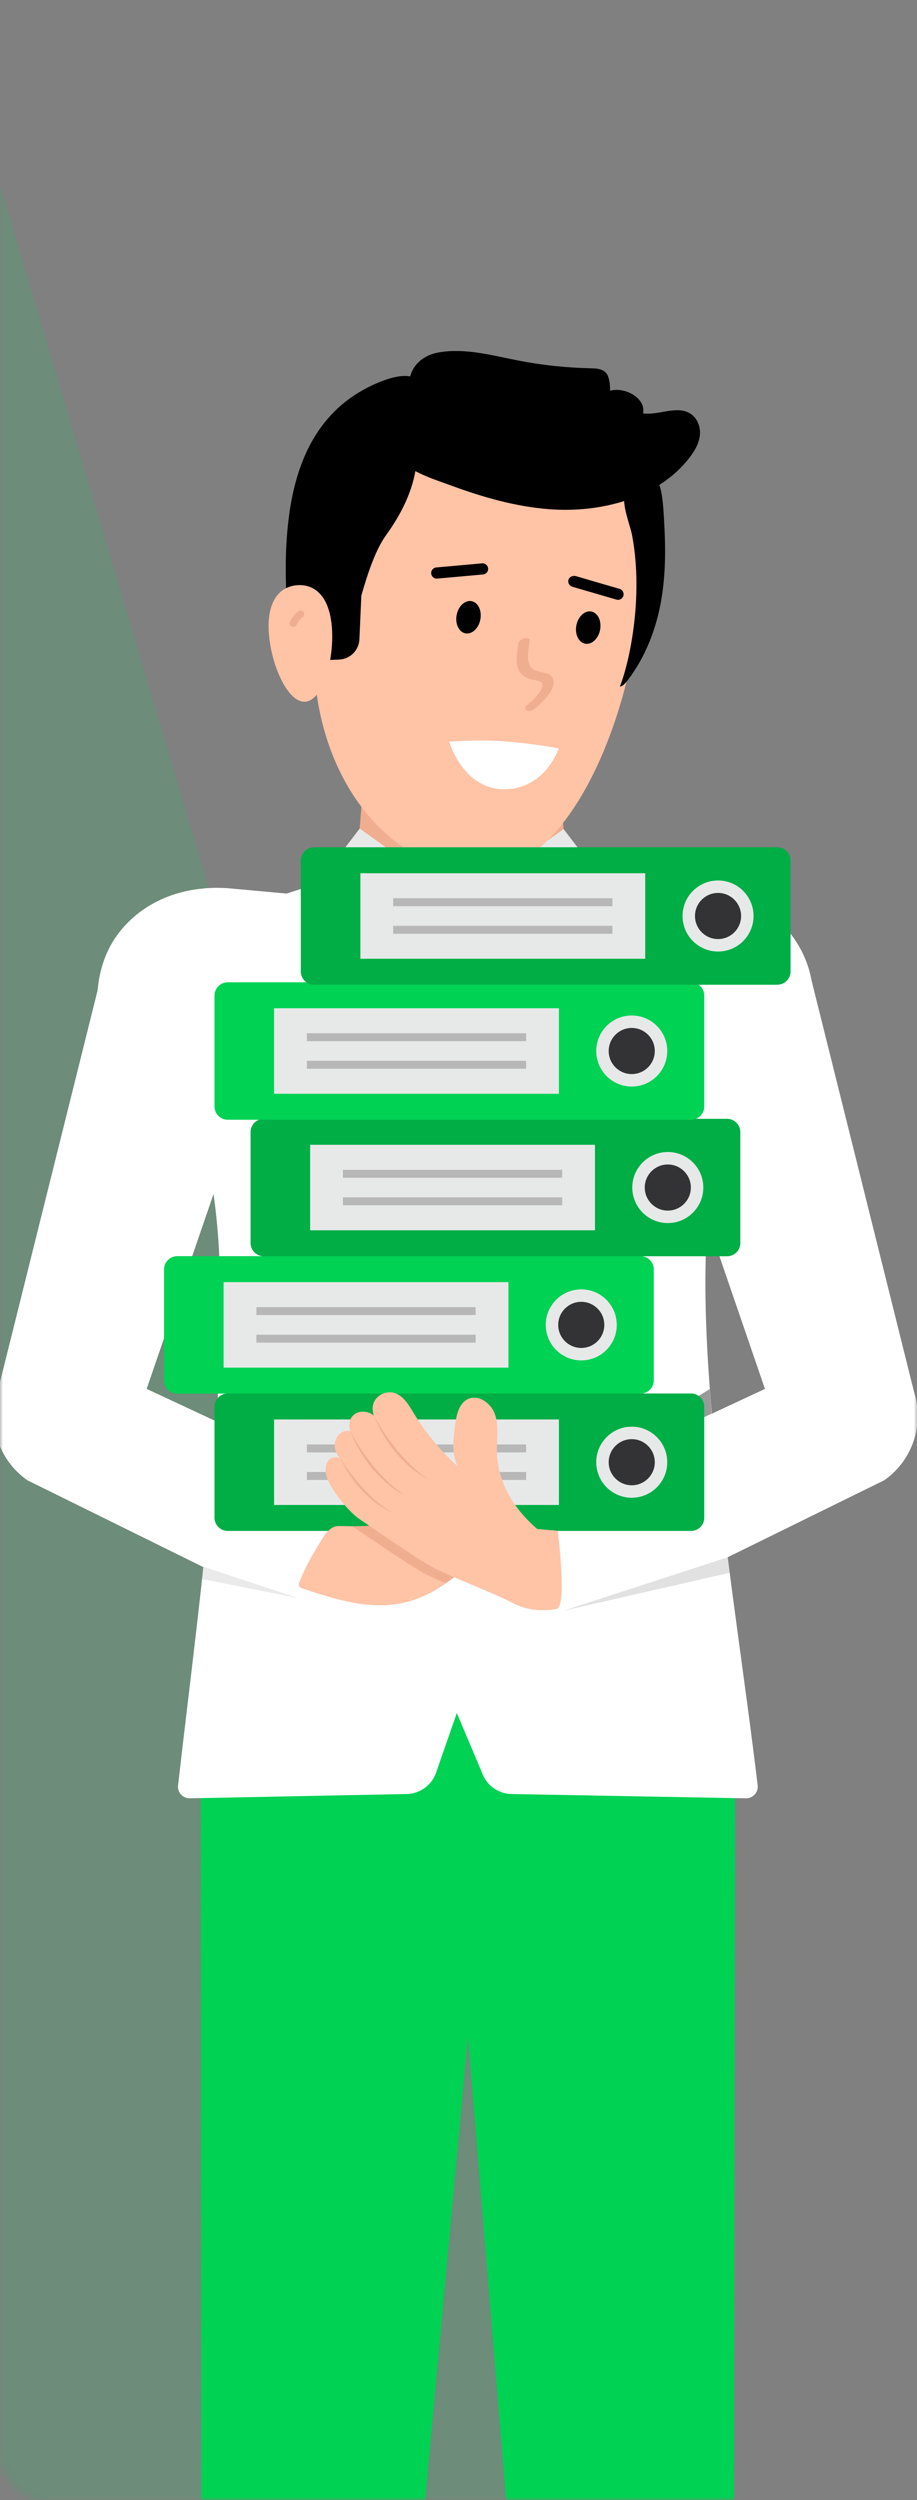 <svg width="149" height="406" viewBox="0 0 149 406" fill="none" xmlns="http://www.w3.org/2000/svg">
<rect x="0" y="0" width="149" height="406" fill="#808080" stroke="none"/>
<mask id="mask0_214_1635" style="mask-type:alpha" maskUnits="userSpaceOnUse" x="0" y="0" width="149" height="406">
<rect x="0.5" y="0.5" width="148" height="405" rx="6.5" fill="#00D254" stroke="#00D254"/>
</mask>
<g mask="url(#mask0_214_1635)">
<path d="M-768.927 943.435L-1228 749.781L-296.293 384.453L-553.618 -482.376L-94.604 -288.746L162.751 578.161L-768.927 943.435Z" fill="#00D254" fill-opacity="0.15"/>
<g clip-path="url(#clip0_214_1635)">
<path d="M119.165 472.294L119.447 288.531L97.065 256.627L76.031 260.086L54.997 256.627L32.615 288.531L32.748 472.098H62.965L76.031 330.822L87.666 471.711L119.165 472.294Z" fill="#00D254"/>
<path d="M92.305 141.77L90.141 120.396L75.8 123.817V123.532L75.092 123.674L74.385 123.532V123.817L59.532 120.739L57.879 141.77L51.712 143.855V161.015H101.119V144.749L92.305 141.77Z" fill="#F0AE91"/>
<path d="M115.924 190.524H135.832L132.146 162.535C132.146 161.82 132.107 161.113 132.032 160.414C130.955 150.405 121.401 143.477 111.376 144.392L103.447 145.115V145.097L97.428 143.162L94.572 142.244L93.089 141.775V138.544L74.981 146.377L56.95 138.544V141.775L55.468 142.244L46.574 145.115L37.496 144.286C32.036 143.787 26.41 145.084 22.169 148.558C18.378 151.663 15.773 156.174 15.773 162.947L13.718 185.862L15.302 191.08L34.115 190.523C38.871 214.733 32.603 257.727 28.93 289.95C28.802 291.072 29.676 292.034 30.804 292.043L65.966 291.348C68.299 291.348 70.346 289.792 70.969 287.544L74.229 278.193L78.291 287.817C79.004 289.928 80.983 291.348 83.211 291.348L121.181 292.042C122.332 292.063 123.245 291.087 123.109 289.945C119.327 258.119 111.528 215.629 115.924 190.523L115.924 190.524Z" fill="white"/>
<path d="M74.981 146.377L65.659 150.402L66.282 153.639L71.797 161.075L66.868 237.185L73.536 246.135L80.885 237.016L78.153 160.507L84.096 153.418L80.011 147.533L74.981 146.377Z" fill="#445E8E"/>
<path d="M91.585 134.651L74.981 146.377L84.85 160.507L98.321 143.451L91.585 134.651Z" fill="#E7E9E8"/>
<path d="M58.446 134.559L74.981 146.377L65.112 160.507L51.64 143.451L58.446 134.559Z" fill="#E7E9E8"/>
<path d="M85.454 66.826C70.487 63.928 55.907 76.184 51.918 96.784C47.929 117.385 57.368 137.699 74.634 141.578C87.607 144.493 98.288 127.643 102.609 107.215C107.815 82.603 100.42 69.724 85.454 66.826Z" fill="#FFC3A6"/>
<path d="M86.502 115.33C86.608 115.282 86.713 115.22 86.806 115.148C86.956 115.032 90.49 112.27 89.909 110.332C89.642 109.499 88.767 109.315 87.994 109.153C87.136 108.972 86.326 108.802 85.958 107.757C85.695 107.146 85.731 105.974 86.061 104.147C86.126 103.786 85.77 103.566 85.267 103.655C84.764 103.744 84.304 104.107 84.239 104.468C83.87 106.521 83.849 107.772 84.172 108.523C84.685 109.986 85.993 110.26 86.946 110.462C87.648 110.609 87.991 110.697 88.105 111.052C88.467 112.257 85.733 114.414 85.706 114.436C85.3 114.75 85.216 115.165 85.519 115.362C85.753 115.514 86.144 115.493 86.498 115.333L86.502 115.33Z" fill="#F0AE91"/>
<path d="M97.503 102.295C97.783 100.853 97.148 99.517 96.085 99.311C95.022 99.105 93.934 100.108 93.655 101.55C93.376 102.992 94.011 104.328 95.073 104.534C96.136 104.74 97.224 103.738 97.503 102.295Z" fill="black"/>
<path d="M78.049 100.612C78.328 99.17 77.693 97.834 76.63 97.628C75.567 97.422 74.48 98.424 74.2 99.867C73.921 101.309 74.556 102.645 75.619 102.851C76.681 103.057 77.769 102.054 78.049 100.612Z" fill="black"/>
<path d="M102.736 87.086C104.564 97.033 102.288 107.555 100.72 111.502C101.163 111.459 101.525 111.062 101.813 110.694C104.991 106.645 106.754 101.781 107.52 97.002C108.286 92.223 108.113 87.487 107.796 82.817C107.714 81.614 107.494 79.052 106.814 78.127C106.133 77.203 105.094 78.053 103.991 77.631C103.7 77.52 103.377 77.409 103.054 77.527C102.811 77.616 102.618 77.82 102.45 78.022C100.198 80.73 102.236 84.366 102.736 87.085V87.086Z" fill="black"/>
<path d="M67.486 71.837C67.486 71.837 69.29 77.838 62.769 86.856C61.069 89.18 59.786 92.961 58.71 96.742C58.606 99.136 58.502 101.494 58.398 103.853C58.294 105.622 56.906 107.01 55.137 107.114C52.397 107.218 48.755 107.426 48.165 107.287C47.298 107.079 46.674 106.316 46.708 105.449C46.916 102.535 46.396 97.401 46.431 91.574C46.465 88.834 46.639 85.954 47.055 83.109C48.269 74.784 51.703 66.598 60.618 62.505C74.042 56.331 67.486 71.836 67.486 71.836V71.837Z" fill="black"/>
<path d="M113.718 70.714C113.867 69.376 113.339 67.891 112.137 67.151C109.93 65.791 107.067 67.491 104.481 67.13C104.974 64.857 101.993 63.005 99.578 63.364C99.43 63.386 99.276 63.419 99.124 63.448C99.137 62.842 99.102 62.236 98.958 61.643C98.867 61.267 98.742 60.886 98.495 60.587C97.915 59.885 96.88 59.828 95.97 59.808C92.052 59.725 88.142 59.309 84.295 58.565C80.008 57.735 75.651 56.493 71.346 57.22C68.355 57.724 66.254 59.904 66.503 62.954C64.568 63.22 63.053 64.182 62.674 66.832C62.314 69.349 62.828 72.447 64.659 74.418C66.794 76.718 70.466 77.81 73.358 78.871C78.453 80.74 83.732 82.264 89.171 82.689C97.734 83.357 107.001 80.848 112.02 74.341C112.851 73.263 113.569 72.052 113.717 70.714H113.718Z" fill="black"/>
<path d="M43.681 102.795C44.042 108.02 46.776 114.17 49.608 113.959C52.44 113.747 54.3 107.256 53.938 102.03C53.578 96.805 51.133 94.824 48.3 95.036C45.467 95.247 43.32 97.57 43.681 102.795Z" fill="#FFC3A6"/>
<path d="M47.591 101.831C47.523 101.825 47.455 101.808 47.389 101.777C47.092 101.638 46.964 101.285 47.103 100.989C47.163 100.858 47.721 99.702 48.541 99.218C48.822 99.052 49.186 99.146 49.353 99.427C49.519 99.709 49.425 100.073 49.144 100.239C48.713 100.493 48.292 101.246 48.178 101.49C48.071 101.721 47.832 101.85 47.592 101.83L47.591 101.831Z" fill="#F0AE91"/>
<path d="M100.185 97.381C100.178 97.38 100.171 97.378 100.164 97.376L92.989 95.284C92.507 95.143 92.231 94.64 92.371 94.159C92.512 93.677 93.051 93.448 93.496 93.541L100.672 95.633C101.153 95.774 101.43 96.277 101.289 96.759C101.15 97.233 100.659 97.507 100.185 97.381Z" fill="black"/>
<path d="M70.734 93.935C70.376 93.84 70.099 93.529 70.064 93.139C70.018 92.641 70.387 92.2 70.886 92.155L78.331 91.485C78.828 91.438 79.27 91.808 79.315 92.308C79.36 92.806 78.992 93.247 78.492 93.292L71.048 93.961C70.941 93.971 70.833 93.961 70.734 93.934V93.935Z" fill="black"/>
<path d="M148.525 226.064L131.385 157.294C131.334 157.087 131.059 157.042 130.944 157.222L111.362 187.889L124.295 225.554L89.579 241.755L97.844 262.915L143.675 240.393C148.249 237.19 150.213 231.387 148.524 226.064H148.525Z" fill="white"/>
<path d="M23.829 225.553L36.762 187.888L18.327 159.017C17.779 158.159 16.47 158.373 16.224 159.361L-0.401 226.064C-2.09 231.387 -0.127 237.19 4.448 240.393L47.55 261.655L58.545 241.754L23.829 225.553Z" fill="white"/>
<path d="M115.628 229.569L115.322 225.576L89.579 241.755L115.628 229.569Z" fill="#999999"/>
<path opacity="0.3" d="M118.226 252.902L91.588 261.572L118.551 255.421L118.226 252.902Z" fill="#999999"/>
<path d="M104.077 203.998H28.803C27.614 203.998 26.649 204.963 26.649 206.152V224.166C26.649 225.356 27.614 226.32 28.803 226.32H104.077C105.266 226.32 106.231 225.356 106.231 224.166V206.152C106.231 204.963 105.266 203.998 104.077 203.998Z" fill="#00D254"/>
<path d="M100.216 215.16C100.216 211.973 97.633 209.39 94.447 209.39C91.261 209.39 88.677 211.973 88.677 215.16C88.677 218.346 91.261 220.929 94.447 220.929C97.633 220.929 100.216 218.346 100.216 215.16Z" fill="#E7E9E8"/>
<path d="M98.192 215.159C98.192 213.09 96.516 211.413 94.447 211.413C92.378 211.413 90.701 213.09 90.701 215.159C90.701 217.228 92.378 218.905 94.447 218.905C96.516 218.905 98.192 217.228 98.192 215.159Z" fill="#333335"/>
<path d="M82.615 222.103V208.216H36.332V222.103H82.615Z" fill="#E7E9E8"/>
<path d="M77.286 213.566V212.277H41.661V213.566H77.286Z" fill="#B7B7B7"/>
<path d="M77.286 218.041V216.752H41.661V218.041H77.286Z" fill="#B7B7B7"/>
<path d="M112.279 226.3H37.006C35.816 226.3 34.852 227.264 34.852 228.454V246.467C34.852 247.657 35.816 248.621 37.006 248.621H112.279C113.469 248.621 114.433 247.657 114.433 246.467V228.454C114.433 227.264 113.469 226.3 112.279 226.3Z" fill="#00AE46"/>
<path d="M108.418 237.461C108.418 234.275 105.836 231.691 102.649 231.691C99.463 231.691 96.88 234.275 96.88 237.461C96.88 240.647 99.463 243.23 102.649 243.23C105.836 243.23 108.418 240.647 108.418 237.461Z" fill="#E7E9E8"/>
<path d="M106.395 237.461C106.395 235.392 104.718 233.715 102.649 233.715C100.581 233.715 98.903 235.392 98.903 237.461C98.903 239.529 100.581 241.206 102.649 241.206C104.718 241.206 106.395 239.529 106.395 237.461Z" fill="#333335"/>
<path d="M90.817 244.404V230.517H44.534V244.404H90.817Z" fill="#E7E9E8"/>
<path d="M85.488 235.868V234.579H49.863V235.868H85.488Z" fill="#B7B7B7"/>
<path d="M85.488 240.343V239.053H49.863V240.343H85.488Z" fill="#B7B7B7"/>
<path d="M118.138 181.694H42.865C41.675 181.694 40.711 182.658 40.711 183.848V201.861C40.711 203.051 41.675 204.015 42.865 204.015H118.138C119.328 204.015 120.292 203.051 120.292 201.861V183.848C120.292 182.658 119.328 181.694 118.138 181.694Z" fill="#00AE46"/>
<path d="M114.278 192.855C114.278 189.668 111.695 187.085 108.508 187.085C105.322 187.085 102.739 189.668 102.739 192.855C102.739 196.041 105.322 198.624 108.508 198.624C111.695 198.624 114.278 196.041 114.278 192.855Z" fill="#E7E9E8"/>
<path d="M112.254 192.855C112.254 190.786 110.577 189.109 108.508 189.109C106.44 189.109 104.762 190.786 104.762 192.855C104.762 194.923 106.44 196.6 108.508 196.6C110.577 196.6 112.254 194.923 112.254 192.855Z" fill="#333335"/>
<path d="M96.676 199.798V185.911H50.393V199.798H96.676Z" fill="#E7E9E8"/>
<path d="M91.347 191.262V189.973H55.722V191.262H91.347Z" fill="#B7B7B7"/>
<path d="M91.348 195.736V194.447H55.723V195.736H91.348Z" fill="#B7B7B7"/>
<path d="M112.279 159.522H37.006C35.816 159.522 34.852 160.487 34.852 161.676V179.69C34.852 180.88 35.816 181.844 37.006 181.844H112.279C113.469 181.844 114.433 180.88 114.433 179.69V161.676C114.433 160.487 113.469 159.522 112.279 159.522Z" fill="#00D254"/>
<path d="M108.418 170.684C108.418 167.498 105.836 164.914 102.649 164.914C99.463 164.914 96.88 167.498 96.88 170.684C96.88 173.87 99.463 176.453 102.649 176.453C105.836 176.453 108.418 173.87 108.418 170.684Z" fill="#E7E9E8"/>
<path d="M106.395 170.684C106.395 168.615 104.718 166.938 102.649 166.938C100.581 166.938 98.903 168.615 98.903 170.684C98.903 172.753 100.581 174.429 102.649 174.429C104.718 174.429 106.395 172.753 106.395 170.684Z" fill="#333335"/>
<path d="M90.817 177.627V163.74H44.534V177.627H90.817Z" fill="#E7E9E8"/>
<path d="M85.488 169.091V167.802H49.863V169.091H85.488Z" fill="#B7B7B7"/>
<path d="M85.488 173.566V172.276H49.863V173.566H85.488Z" fill="#B7B7B7"/>
<path d="M67.67 245.972C68.436 245.618 69.231 245.212 70.072 245.28C70.594 245.323 71.083 245.547 71.553 245.779C74.506 247.233 77.254 249.1 79.694 251.309C79.05 251.853 78.407 252.399 77.763 252.943C74.209 255.951 70.486 259.047 65.972 260.184C60.4 261.586 54.577 259.782 49.135 257.943C48.94 257.878 48.73 257.799 48.626 257.623C48.493 257.398 48.586 257.113 48.684 256.871C49.453 254.965 50.392 253.128 51.485 251.387C52.385 249.955 53.281 247.811 55.071 247.837C59.553 247.902 63.476 247.907 67.67 245.972H67.67Z" fill="#F0AE91"/>
<path d="M72.456 257.129C70.465 258.493 68.327 259.599 65.967 260.188C60.401 261.589 54.576 259.783 49.12 257.94C48.936 257.866 48.715 257.793 48.641 257.608C48.494 257.387 48.604 257.129 48.678 256.871C49.452 254.954 50.41 253.11 51.48 251.378C52.401 249.94 53.286 247.802 55.056 247.839C55.83 247.839 56.567 247.876 57.267 247.876C59.626 249.461 66.815 254.438 69.064 255.58C70.023 256.059 71.166 256.576 72.456 257.129H72.456Z" fill="#FFC3A6"/>
<path d="M90.636 248.602L87.28 248.297C83.31 244.869 80.701 240.495 80.736 235.25C80.748 233.372 81.042 231.43 80.417 229.66C79.791 227.889 77.774 226.41 76.066 227.189C74.579 227.866 74.17 229.748 73.951 231.366C73.642 233.64 73.361 236.067 74.357 238.133C71.557 235.593 69.129 232.644 67.171 229.409C66.356 228.063 65.453 226.534 63.923 226.168C62.746 225.887 61.417 226.482 60.842 227.547C60.454 228.265 60.462 229.145 60.761 229.901C59.849 229.09 58.251 228.973 57.362 229.877C56.708 230.543 56.626 231.542 56.912 232.424C56.65 232.353 56.376 232.333 56.11 232.391C55.093 232.614 54.389 233.671 54.39 234.713C54.391 235.47 54.714 236.19 55.2 236.778C54.604 236.519 53.76 236.656 53.337 237.209C52.72 238.016 52.843 239.172 53.199 240.124C53.952 242.14 56.609 245.464 58.386 246.678C60.163 247.892 68.198 253.455 70.596 254.674C73.82 256.313 79.472 258.364 83.606 260.463C85.609 261.48 88.118 261.738 90.452 261.289C92.169 260.958 90.636 248.604 90.636 248.604L90.636 248.602Z" fill="#FFC3A6"/>
<path d="M60.761 229.901C60.761 229.901 64.121 236.57 69.579 240.246C69.579 240.246 63.85 237.633 60.761 229.901Z" fill="#F0AE91"/>
<path d="M56.931 232.492C56.931 232.492 60.291 239.162 65.749 242.837C65.749 242.837 60.021 240.224 56.931 232.492Z" fill="#F0AE91"/>
<path d="M55.285 236.74C55.285 236.74 58.591 242.561 63.641 245.609C63.641 245.609 58.396 243.525 55.285 236.74Z" fill="#F0AE91"/>
<path d="M126.302 137.597H51.029C49.839 137.597 48.875 138.561 48.875 139.751V157.764C48.875 158.954 49.839 159.918 51.029 159.918H126.302C127.491 159.918 128.456 158.954 128.456 157.764V139.751C128.456 138.561 127.491 137.597 126.302 137.597Z" fill="#00AE46"/>
<path d="M122.441 148.757C122.441 145.571 119.858 142.988 116.672 142.988C113.486 142.988 110.902 145.571 110.902 148.757C110.902 151.944 113.486 154.527 116.672 154.527C119.858 154.527 122.441 151.944 122.441 148.757Z" fill="#E7E9E8"/>
<path d="M120.418 148.757C120.418 146.689 118.741 145.011 116.672 145.011C114.603 145.011 112.926 146.689 112.926 148.757C112.926 150.826 114.603 152.503 116.672 152.503C118.741 152.503 120.418 150.826 120.418 148.757Z" fill="#333335"/>
<path d="M104.84 155.701V141.814H58.557V155.701H104.84Z" fill="#E7E9E8"/>
<path d="M99.511 147.165V145.876H63.886V147.165H99.511Z" fill="#B7B7B7"/>
<path d="M99.511 151.639V150.35H63.886V151.639H99.511Z" fill="#B7B7B7"/>
<path opacity="0.3" d="M32.998 254.413L32.835 256.44L48.403 259.521L32.998 254.413Z" fill="#B7B7B7"/>
<path fill-rule="evenodd" clip-rule="evenodd" d="M81.856 120.387C86.344 120.703 90.798 121.534 90.798 121.534C90.798 121.534 88.585 128.32 81.655 128.18C75.08 127.893 73 120.46 73 120.46C73 120.46 77.365 120.071 81.856 120.387Z" fill="white"/>
</g>
</g>
<defs>
<clipPath id="clip0_214_1635">
<rect width="150" height="444" fill="white" transform="translate(-1 57)"/>
</clipPath>
</defs>
</svg>
